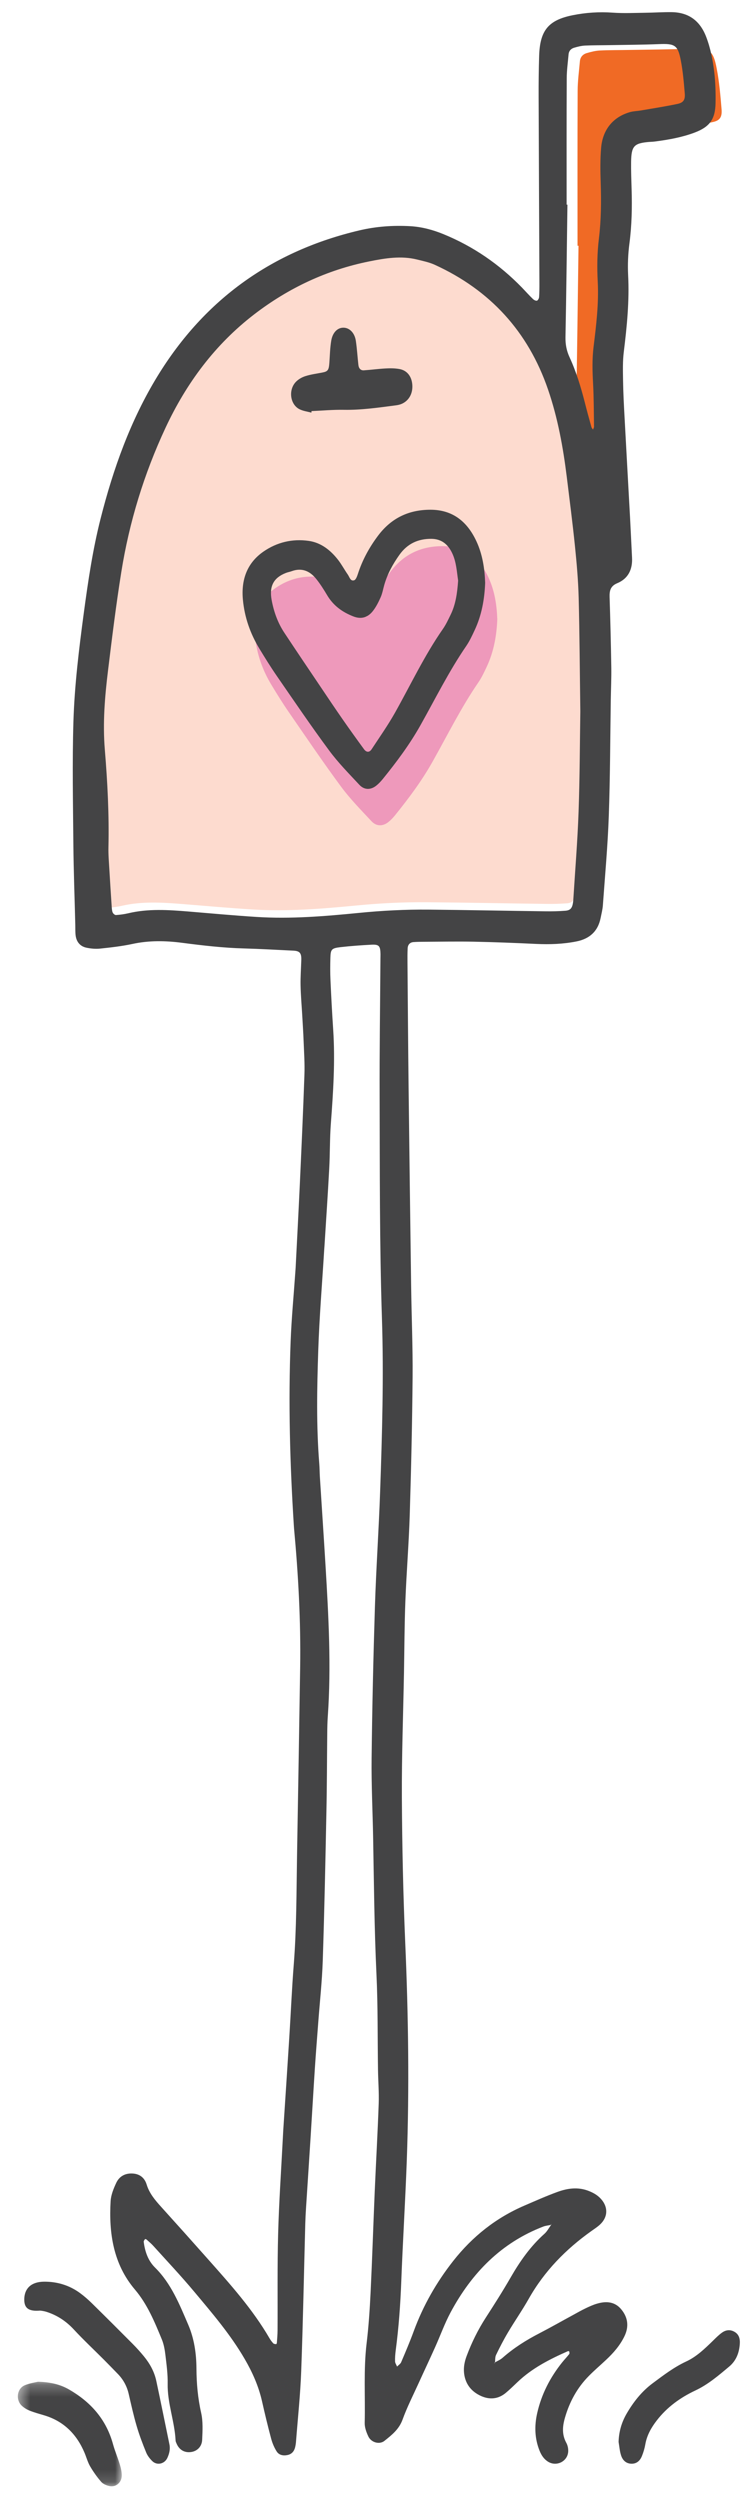 <?xml version="1.0" encoding="UTF-8"?>
<svg width="62px" height="206px" viewBox="0 0 62 206" version="1.1" xmlns="http://www.w3.org/2000/svg" xmlns:xlink="http://www.w3.org/1999/xlink">
    <title>7399E10E-E59A-4E69-BCB2-7BAE9C9C4C5A</title>
    <defs>
        <polygon id="path-1" points="0.47 0.245 9.04 0.245 9.04 8.859 0.47 8.859"></polygon>
    </defs>
    <g id="Website-UI" stroke="none" stroke-width="1" fill="none" fill-rule="evenodd">
        <g id="Website-Home---Desktop" transform="translate(-1085, -367)">
            <g id="mailbbox" transform="translate(1085.113, 367.5)">
                <path d="M47.887,57.619 C47.842,54.325 47.825,51.317 47.746,48.314 C47.709,46.921 47.584,45.529 47.439,44.143 C47.239,42.24 46.99,40.338 46.748,38.439 C46.439,36.013 45.99,33.614 45.179,31.305 C43.498,26.527 40.282,23.155 35.68,21.101 C35.209,20.891 34.69,20.786 34.186,20.665 C32.837,20.336 31.483,20.559 30.172,20.815 C26.622,21.509 23.397,22.98 20.496,25.154 C17.22,27.61 14.812,30.764 13.053,34.437 C11.256,38.19 10.014,42.13 9.343,46.236 C8.906,48.899 8.568,51.579 8.232,54.256 C7.96,56.416 7.776,58.572 7.962,60.767 C8.186,63.411 8.326,66.069 8.264,68.728 C8.249,69.338 8.305,69.949 8.341,70.558 C8.401,71.558 8.467,72.557 8.536,73.555 C8.548,73.726 8.554,73.911 8.616,74.065 C8.655,74.162 8.8,74.287 8.892,74.282 C9.236,74.262 9.582,74.215 9.92,74.138 C11.597,73.748 13.287,73.858 14.981,73.993 C16.885,74.147 18.789,74.318 20.696,74.436 C23.569,74.618 26.434,74.382 29.286,74.108 C31.239,73.918 33.191,73.822 35.146,73.841 C38.407,73.87 41.666,73.935 44.928,73.978 C45.493,73.986 46.058,73.972 46.621,73.931 C47.05,73.902 47.205,73.714 47.274,73.264 C47.285,73.177 47.294,73.089 47.299,73.002 C47.451,70.611 47.653,68.222 47.74,65.829 C47.844,63 47.847,60.164 47.887,57.619" id="Fill-1" fill="#FDDBCF"></path>
                <path d="M40.887,50.519 C40.835,51.883 40.595,53.201 40.02,54.429 C39.812,54.872 39.603,55.323 39.332,55.718 C37.907,57.792 36.784,60.066 35.547,62.264 C34.653,63.854 33.576,65.291 32.447,66.688 C32.281,66.891 32.1,67.084 31.896,67.242 C31.438,67.599 30.916,67.597 30.514,67.164 C29.654,66.242 28.763,65.339 28.01,64.322 C26.522,62.31 25.115,60.23 23.691,58.167 C23.19,57.443 22.726,56.689 22.268,55.935 C21.524,54.707 21.049,53.369 20.913,51.908 C20.758,50.244 21.271,48.882 22.593,47.958 C23.723,47.169 24.996,46.875 26.334,47.064 C27.344,47.206 28.126,47.816 28.763,48.634 C29.057,49.011 29.287,49.45 29.563,49.844 C29.704,50.044 29.78,50.414 30.091,50.31 C30.231,50.26 30.33,49.979 30.393,49.782 C30.772,48.62 31.347,47.579 32.065,46.625 C33.171,45.155 34.626,44.5 36.374,44.5 C38.175,44.5 39.405,45.441 40.174,47.116 C40.665,48.181 40.845,49.336 40.887,50.519" id="Fill-3" fill="#EE99BB"></path>
                <path d="M3.183,189.884 C2.222,189.967 1.888,189.657 1.887,188.981 C1.887,188.303 2.198,187.814 2.803,187.611 C3.029,187.534 3.278,187.502 3.517,187.5 C4.597,187.492 5.601,187.79 6.495,188.446 C6.828,188.691 7.144,188.967 7.443,189.259 C8.576,190.373 9.702,191.494 10.822,192.622 C11.147,192.949 11.457,193.293 11.751,193.651 C12.238,194.244 12.614,194.914 12.777,195.691 C13.147,197.424 13.495,199.158 13.854,200.893 C13.939,201.297 13.848,201.671 13.683,202.026 C13.449,202.522 12.832,202.663 12.443,202.285 C12.238,202.085 12.044,201.838 11.936,201.569 C11.645,200.857 11.37,200.134 11.153,199.392 C10.899,198.524 10.701,197.638 10.499,196.754 C10.348,196.101 10.044,195.554 9.594,195.094 C9.214,194.704 8.837,194.312 8.452,193.927 C7.625,193.099 6.769,192.298 5.972,191.438 C5.324,190.739 4.578,190.257 3.71,189.983 C3.449,189.901 3.17,189.882 3.183,189.884" id="Fill-7" fill="#444445"></path>
                <path d="M50.887,200.706 C50.911,199.86 51.134,199.095 51.551,198.372 C52.117,197.401 52.795,196.542 53.697,195.87 C54.583,195.211 55.454,194.544 56.465,194.074 C57.316,193.681 57.996,193.019 58.669,192.365 C58.91,192.129 59.151,191.882 59.425,191.69 C59.761,191.453 60.138,191.43 60.496,191.664 C60.815,191.872 60.901,192.207 60.885,192.563 C60.848,193.319 60.6,193.998 60.012,194.49 C59.134,195.226 58.267,195.971 57.216,196.466 C55.978,197.048 54.877,197.84 54.028,198.945 C53.583,199.524 53.225,200.147 53.094,200.89 C53.036,201.226 52.938,201.561 52.81,201.873 C52.655,202.251 52.379,202.511 51.94,202.5 C51.5,202.488 51.226,202.211 51.098,201.831 C50.978,201.473 50.953,201.083 50.887,200.706" id="Fill-9" fill="#444445"></path>
                <g id="Group-13" transform="translate(0.887, 195.5)">
                    <mask id="mask-2" fill="white">
                        <use xlink:href="#path-1"></use>
                    </mask>
                    <g id="Clip-12"></g>
                    <path d="M2.13,0.245 C3.207,0.275 3.99,0.477 4.705,0.89 C6.441,1.896 7.745,3.305 8.315,5.382 C8.47,5.943 8.7,6.479 8.87,7.033 C8.96,7.329 9.037,7.643 9.04,7.949 C9.043,8.545 8.565,8.957 8.015,8.84 C7.778,8.787 7.506,8.679 7.348,8.498 C7.005,8.107 6.697,7.671 6.431,7.217 C6.233,6.877 6.127,6.477 5.973,6.108 C5.313,4.537 4.223,3.488 2.655,3.016 C2.248,2.894 1.837,2.784 1.442,2.626 C1.21,2.534 0.98,2.394 0.793,2.219 C0.278,1.733 0.395,0.814 1.032,0.539 C1.455,0.357 1.923,0.298 2.13,0.245" id="Fill-11" fill="#444445" mask="url(#mask-2)"></path>
                </g>
                <path d="M37.659,47.337 C37.548,46.621 37.517,45.801 37.161,45.064 C36.808,44.326 36.268,43.906 35.457,43.897 C34.373,43.889 33.484,44.282 32.819,45.214 C32.28,45.971 31.832,46.78 31.569,47.696 C31.471,48.042 31.41,48.406 31.266,48.724 C31.086,49.128 30.881,49.533 30.613,49.868 C30.192,50.388 29.656,50.542 29.016,50.289 C28.118,49.938 27.369,49.409 26.85,48.528 C26.58,48.072 26.294,47.622 25.968,47.213 C25.431,46.536 24.76,46.26 23.934,46.564 C23.776,46.622 23.607,46.647 23.45,46.711 C22.45,47.102 22.076,47.797 22.281,48.923 C22.459,49.906 22.793,50.83 23.338,51.649 C24.335,53.155 25.345,54.652 26.354,56.147 C26.944,57.027 27.533,57.902 28.135,58.768 C28.713,59.599 29.302,60.419 29.899,61.234 C30.096,61.505 30.344,61.512 30.524,61.238 C31.177,60.245 31.863,59.27 32.449,58.232 C33.748,55.919 34.886,53.498 36.402,51.326 C36.652,50.968 36.841,50.558 37.036,50.159 C37.457,49.305 37.585,48.371 37.659,47.337 M39.887,47.521 C39.835,48.886 39.597,50.202 39.018,51.43 C38.812,51.872 38.603,52.322 38.332,52.72 C36.908,54.794 35.784,57.065 34.549,59.263 C33.654,60.856 32.578,62.291 31.447,63.687 C31.283,63.888 31.099,64.085 30.898,64.242 C30.44,64.6 29.914,64.596 29.514,64.164 C28.655,63.241 27.762,62.34 27.012,61.321 C25.524,59.311 24.116,57.232 22.689,55.167 C22.192,54.445 21.725,53.691 21.267,52.936 C20.523,51.709 20.049,50.372 19.913,48.909 C19.759,47.245 20.27,45.883 21.593,44.959 C22.724,44.172 23.994,43.878 25.335,44.066 C26.342,44.207 27.126,44.816 27.764,45.635 C28.057,46.014 28.287,46.449 28.564,46.845 C28.705,47.047 28.781,47.417 29.09,47.311 C29.231,47.263 29.332,46.98 29.395,46.785 C29.772,45.621 30.347,44.579 31.066,43.625 C32.173,42.156 33.626,41.5 35.376,41.5 C37.176,41.5 38.403,42.443 39.175,44.119 C39.667,45.182 39.845,46.339 39.887,47.521" id="Fill-14" fill="#444445"></path>
                <path d="M25.561,33.5 C25.234,33.411 24.891,33.372 24.584,33.22 C23.797,32.832 23.642,31.607 24.295,30.95 C24.514,30.73 24.803,30.572 25.08,30.487 C25.53,30.345 25.998,30.286 26.455,30.197 C26.92,30.108 26.998,29.998 27.042,29.395 C27.085,28.781 27.097,28.158 27.199,27.557 C27.324,26.841 27.77,26.455 28.283,26.504 C28.743,26.547 29.134,26.957 29.226,27.588 C29.324,28.245 29.361,28.917 29.436,29.578 C29.471,29.876 29.643,30.03 29.881,30.014 C30.474,29.974 31.065,29.892 31.657,29.86 C32.038,29.838 32.424,29.838 32.8,29.903 C33.44,30.008 33.829,30.507 33.881,31.201 C33.933,31.897 33.624,32.486 33.044,32.759 C32.888,32.832 32.716,32.873 32.551,32.895 C31.117,33.08 29.689,33.293 28.242,33.267 C27.351,33.25 26.462,33.334 25.573,33.372 C25.57,33.415 25.565,33.457 25.561,33.5" id="Fill-16" fill="#444445"></path>
                <path d="M47.502,19.75 L47.584,19.75 C47.522,24.222 47.471,28.696 47.387,33.166 C47.375,33.89 47.502,34.544 47.8,35.192 C48.471,36.656 48.933,38.199 49.331,39.763 C49.542,40.599 49.767,41.427 49.998,42.254 C50.02,42.345 50.102,42.42 50.157,42.5 C50.19,42.401 50.257,42.299 50.255,42.199 C50.233,40.748 50.239,39.291 50.161,37.842 C50.094,36.601 50.059,35.374 50.21,34.134 C50.478,31.945 50.744,29.759 50.629,27.534 C50.554,26.087 50.572,24.614 50.748,23.177 C50.975,21.293 50.989,19.42 50.928,17.532 C50.889,16.349 50.871,15.155 50.973,13.979 C51.132,12.131 52.203,10.863 53.882,10.387 C54.229,10.29 54.603,10.285 54.959,10.224 C56.19,10.01 57.424,9.82 58.643,9.561 C59.238,9.435 59.43,9.151 59.379,8.51 C59.287,7.386 59.191,6.253 58.978,5.149 C58.688,3.614 58.369,3.449 56.821,3.511 C55.157,3.578 53.493,3.585 51.827,3.614 C50.995,3.631 50.163,3.621 49.333,3.661 C48.974,3.68 48.614,3.773 48.264,3.875 C47.945,3.968 47.725,4.198 47.696,4.562 C47.626,5.367 47.514,6.171 47.512,6.977 C47.492,11.236 47.502,15.492 47.502,19.75" id="Fill-18" fill="#F06A25"></path>
                <path d="M46.603,16.363 L46.67,16.363 C46.62,20.006 46.578,23.65 46.509,27.291 C46.499,27.881 46.603,28.414 46.848,28.941 C47.398,30.134 47.777,31.391 48.104,32.665 C48.276,33.346 48.461,34.02 48.65,34.694 C48.669,34.769 48.736,34.829 48.781,34.894 C48.808,34.813 48.863,34.731 48.862,34.65 C48.843,33.467 48.848,32.281 48.784,31.1 C48.729,30.09 48.701,29.09 48.825,28.079 C49.044,26.297 49.262,24.516 49.168,22.704 C49.106,21.524 49.121,20.325 49.266,19.154 C49.452,17.62 49.463,16.094 49.413,14.556 C49.381,13.592 49.366,12.62 49.45,11.661 C49.581,10.156 50.459,9.123 51.836,8.735 C52.121,8.656 52.428,8.653 52.719,8.603 C53.728,8.429 54.741,8.273 55.74,8.063 C56.228,7.96 56.386,7.729 56.344,7.206 C56.268,6.291 56.19,5.368 56.015,4.468 C55.777,3.219 55.516,3.084 54.247,3.134 C52.882,3.189 51.517,3.194 50.151,3.219 C49.468,3.232 48.786,3.224 48.105,3.256 C47.81,3.272 47.515,3.348 47.229,3.431 C46.967,3.506 46.786,3.694 46.763,3.991 C46.706,4.646 46.613,5.301 46.612,5.958 C46.595,9.427 46.603,12.894 46.603,16.363 L46.603,16.363 Z M47.733,58.111 C47.688,54.792 47.673,51.763 47.596,48.735 C47.559,47.333 47.436,45.93 47.294,44.535 C47.098,42.618 46.851,40.703 46.615,38.789 C46.312,36.346 45.871,33.927 45.074,31.603 C43.425,26.79 40.266,23.393 35.746,21.324 C35.285,21.112 34.774,21.007 34.279,20.885 C32.955,20.554 31.625,20.778 30.339,21.037 C26.854,21.735 23.687,23.217 20.838,25.407 C17.621,27.881 15.257,31.057 13.529,34.758 C11.765,38.539 10.546,42.508 9.887,46.642 C9.458,49.326 9.126,52.026 8.796,54.723 C8.529,56.899 8.348,59.069 8.531,61.281 C8.751,63.945 8.888,66.62 8.828,69.301 C8.813,69.915 8.868,70.531 8.903,71.143 C8.962,72.149 9.027,73.156 9.094,74.161 C9.106,74.336 9.113,74.52 9.173,74.677 C9.212,74.775 9.354,74.901 9.445,74.896 C9.782,74.873 10.122,74.829 10.454,74.751 C12.1,74.358 13.76,74.468 15.421,74.604 C17.292,74.76 19.162,74.932 21.034,75.051 C23.856,75.232 26.668,74.996 29.469,74.72 C31.387,74.529 33.302,74.432 35.223,74.449 C38.425,74.48 41.626,74.546 44.826,74.587 C45.381,74.596 45.938,74.584 46.491,74.542 C46.912,74.513 47.063,74.323 47.13,73.868 C47.143,73.782 47.151,73.694 47.156,73.606 C47.306,71.198 47.504,68.791 47.589,66.381 C47.69,63.529 47.693,60.674 47.733,58.111 L47.733,58.111 Z M40.68,194.159 C40.896,194.033 41.138,193.935 41.324,193.771 C42.238,192.966 43.25,192.326 44.323,191.771 C45.274,191.279 46.208,190.747 47.15,190.236 C47.488,190.05 47.825,189.859 48.174,189.692 C48.481,189.545 48.798,189.399 49.123,189.307 C49.864,189.093 50.577,189.133 51.115,189.788 C51.663,190.455 51.754,191.202 51.373,191.993 C51.006,192.754 50.466,193.371 49.862,193.936 C49.391,194.381 48.895,194.8 48.441,195.262 C47.477,196.234 46.836,197.407 46.457,198.741 C46.258,199.441 46.211,200.105 46.576,200.776 C46.695,200.989 46.754,201.281 46.732,201.526 C46.664,202.324 45.768,202.75 45.091,202.344 C44.739,202.134 44.529,201.812 44.378,201.443 C43.968,200.436 43.938,199.389 44.174,198.343 C44.526,196.777 45.242,195.391 46.233,194.153 C46.424,193.916 46.635,193.697 46.821,193.46 C46.856,193.416 46.83,193.314 46.816,193.241 C46.814,193.229 46.736,193.214 46.704,193.228 C45.208,193.888 43.758,194.622 42.551,195.776 C42.239,196.074 41.929,196.376 41.599,196.653 C40.977,197.179 40.264,197.241 39.552,196.922 C38.762,196.567 38.246,195.945 38.147,195.031 C38.095,194.543 38.19,194.074 38.363,193.616 C38.779,192.504 39.299,191.455 39.939,190.462 C40.647,189.368 41.347,188.264 41.999,187.133 C42.767,185.802 43.636,184.568 44.781,183.549 C44.995,183.357 45.136,183.08 45.311,182.842 C45.327,182.804 45.342,182.768 45.359,182.728 C45.337,182.761 45.314,182.792 45.294,182.825 C45.089,182.868 44.873,182.885 44.68,182.959 C41.232,184.282 38.786,186.768 37.039,190.026 C36.546,190.947 36.192,191.943 35.761,192.898 C35.315,193.895 34.847,194.881 34.396,195.874 C33.945,196.867 33.446,197.845 33.075,198.869 C32.782,199.674 32.18,200.139 31.583,200.617 C31.172,200.945 30.493,200.751 30.257,200.257 C30.093,199.912 29.945,199.508 29.955,199.133 C30.009,196.94 29.851,194.743 30.116,192.552 C30.284,191.161 30.374,189.755 30.443,188.354 C30.576,185.588 30.664,182.825 30.782,180.059 C30.886,177.647 31.025,175.235 31.11,172.822 C31.142,171.903 31.065,170.979 31.052,170.056 C31.012,167.42 31.048,164.783 30.924,162.152 C30.75,158.419 30.718,154.687 30.651,150.952 C30.612,148.759 30.5,146.565 30.525,144.368 C30.572,140.196 30.668,136.024 30.799,131.853 C30.899,128.693 31.119,125.538 31.228,122.378 C31.394,117.637 31.531,112.889 31.377,108.148 C31.179,102.043 31.204,95.936 31.186,89.831 C31.172,86.054 31.228,82.275 31.253,78.497 C31.253,78.366 31.26,78.234 31.258,78.103 C31.243,77.441 31.136,77.308 30.515,77.339 C29.664,77.384 28.81,77.444 27.964,77.541 C27.219,77.628 27.147,77.723 27.127,78.42 C27.11,79.035 27.105,79.651 27.134,80.265 C27.194,81.625 27.269,82.983 27.358,84.34 C27.528,86.933 27.36,89.514 27.164,92.097 C27.073,93.322 27.098,94.555 27.031,95.783 C26.919,97.886 26.775,99.989 26.644,102.093 C26.636,102.224 26.624,102.355 26.616,102.486 C26.448,105.248 26.218,108.006 26.126,110.77 C26.022,113.883 25.96,117.006 26.212,120.121 C26.24,120.471 26.237,120.823 26.259,121.173 C26.414,123.626 26.58,126.079 26.728,128.533 C26.974,132.653 27.204,136.777 26.914,140.906 C26.879,141.389 26.87,141.873 26.867,142.356 C26.844,144.508 26.844,146.661 26.798,148.813 C26.716,152.897 26.632,156.981 26.497,161.064 C26.44,162.774 26.25,164.477 26.123,166.184 C26.031,167.41 25.932,168.636 25.851,169.862 C25.725,171.789 25.615,173.718 25.492,175.648 C25.372,177.575 25.241,179.503 25.118,181.428 C25.09,181.868 25.067,182.306 25.055,182.745 C24.947,186.785 24.87,190.826 24.721,194.864 C24.651,196.793 24.445,198.717 24.295,200.643 C24.284,200.817 24.258,200.993 24.215,201.162 C24.133,201.482 23.935,201.705 23.615,201.779 C23.256,201.862 22.895,201.803 22.693,201.482 C22.49,201.16 22.335,200.788 22.237,200.415 C21.965,199.4 21.72,198.376 21.489,197.352 C21.204,196.096 20.696,194.96 20.05,193.852 C18.877,191.838 17.38,190.095 15.904,188.331 C14.82,187.033 13.658,185.802 12.524,184.547 C12.352,184.356 12.152,184.194 11.961,184.021 C11.933,183.995 11.85,183.982 11.844,183.994 C11.797,184.063 11.728,184.145 11.736,184.214 C11.837,185.018 12.094,185.769 12.667,186.335 C14.003,187.654 14.685,189.369 15.408,191.05 C15.896,192.186 16.077,193.41 16.084,194.652 C16.09,195.884 16.198,197.095 16.471,198.305 C16.632,199.017 16.588,199.791 16.555,200.531 C16.531,201.086 16.152,201.448 15.686,201.529 C15.128,201.629 14.665,201.372 14.444,200.838 C14.41,200.757 14.365,200.674 14.364,200.589 C14.286,199.008 13.678,197.508 13.711,195.905 C13.726,195.119 13.617,194.328 13.525,193.545 C13.473,193.11 13.395,192.664 13.232,192.264 C12.633,190.812 12.04,189.362 11.004,188.142 C9.233,186.054 8.853,183.518 9.007,180.863 C9.037,180.356 9.247,179.837 9.465,179.37 C9.723,178.809 10.216,178.549 10.833,178.589 C11.41,178.623 11.809,178.944 11.976,179.49 C12.204,180.232 12.675,180.783 13.172,181.333 C14.481,182.78 15.782,184.233 17.078,185.694 C18.892,187.738 20.718,189.774 22.109,192.167 C22.195,192.316 22.302,192.457 22.418,192.581 C22.468,192.633 22.567,192.64 22.647,192.65 C22.666,192.654 22.711,192.585 22.713,192.545 C22.738,192.197 22.77,191.848 22.771,191.5 C22.786,188.866 22.746,186.226 22.817,183.594 C22.887,180.961 23.07,178.332 23.204,175.701 C23.216,175.482 23.226,175.263 23.239,175.042 C23.405,172.501 23.576,169.963 23.735,167.42 C23.864,165.405 23.948,163.386 24.106,161.374 C24.341,158.393 24.326,155.405 24.376,152.419 C24.465,147.237 24.555,142.054 24.634,136.87 C24.691,133.048 24.481,129.233 24.129,125.428 C24.123,125.34 24.116,125.252 24.111,125.164 C23.792,120.121 23.653,115.071 23.849,110.018 C23.921,108.132 24.101,106.253 24.232,104.37 C24.242,104.239 24.253,104.108 24.26,103.975 C24.376,101.694 24.498,99.415 24.604,97.134 C24.743,94.109 24.88,91.083 24.986,88.056 C25.02,87.137 24.954,86.214 24.919,85.292 C24.894,84.59 24.845,83.888 24.807,83.189 C24.76,82.354 24.684,81.523 24.668,80.69 C24.654,79.989 24.708,79.287 24.728,78.587 C24.745,78.034 24.597,77.856 24.086,77.83 C22.721,77.765 21.356,77.685 19.99,77.647 C18.28,77.601 16.587,77.403 14.89,77.182 C13.534,77.006 12.171,76.982 10.809,77.277 C9.936,77.465 9.042,77.565 8.15,77.66 C7.775,77.699 7.379,77.665 7.007,77.585 C6.501,77.477 6.192,77.115 6.123,76.584 C6.085,76.28 6.102,75.968 6.093,75.663 C6.04,73.467 5.956,71.274 5.936,69.077 C5.907,65.695 5.838,62.31 5.941,58.931 C6.033,55.95 6.398,52.983 6.794,50.021 C7.146,47.411 7.527,44.808 8.174,42.256 C9.223,38.113 10.65,34.122 12.88,30.481 C16.793,24.098 22.394,20.161 29.518,18.482 C30.894,18.157 32.304,18.057 33.719,18.137 C34.668,18.192 35.573,18.435 36.45,18.794 C38.906,19.799 41.057,21.278 42.925,23.199 C43.225,23.511 43.513,23.835 43.824,24.136 C43.909,24.219 44.057,24.297 44.156,24.274 C44.234,24.255 44.325,24.088 44.333,23.983 C44.36,23.588 44.362,23.193 44.36,22.797 C44.338,17.701 44.313,12.604 44.295,7.508 C44.291,6.367 44.301,5.224 44.338,4.082 C44.407,2 45.106,1.157 47.096,0.755 C48.189,0.534 49.292,0.464 50.411,0.543 C51.303,0.607 52.201,0.562 53.096,0.551 C53.822,0.543 54.548,0.491 55.274,0.501 C56.661,0.522 57.605,1.208 58.114,2.548 C58.476,3.498 58.664,4.489 58.78,5.489 C58.875,6.317 58.897,7.156 58.882,7.991 C58.859,9.337 58.391,9.961 57.137,10.432 C56.087,10.823 54.994,11.016 53.891,11.159 C53.722,11.184 53.551,11.182 53.38,11.197 C52.156,11.306 51.94,11.535 51.92,12.846 C51.909,13.592 51.941,14.339 51.961,15.085 C52.007,16.58 51.978,18.066 51.782,19.556 C51.668,20.421 51.631,21.312 51.675,22.185 C51.784,24.302 51.576,26.391 51.318,28.486 C51.22,29.264 51.244,30.062 51.256,30.852 C51.272,31.86 51.324,32.869 51.38,33.877 C51.527,36.639 51.683,39.399 51.834,42.161 C51.893,43.258 51.941,44.354 51.997,45.451 C52.047,46.434 51.671,47.182 50.776,47.554 C50.233,47.782 50.129,48.151 50.146,48.69 C50.209,50.621 50.256,52.554 50.287,54.487 C50.3,55.364 50.26,56.242 50.245,57.121 C50.196,60.326 50.194,63.534 50.08,66.739 C49.993,69.196 49.769,71.644 49.592,74.098 C49.567,74.446 49.475,74.789 49.408,75.132 C49.183,76.263 48.468,76.863 47.405,77.073 C46.306,77.291 45.2,77.327 44.085,77.275 C42.378,77.194 40.673,77.127 38.965,77.092 C37.599,77.065 36.231,77.092 34.864,77.099 C34.564,77.099 34.266,77.103 33.967,77.125 C33.687,77.147 33.508,77.339 33.496,77.646 C33.478,78.039 33.479,78.435 33.483,78.83 C33.511,82.258 33.535,85.685 33.575,89.111 C33.639,94.557 33.709,100.005 33.784,105.451 C33.818,107.954 33.925,110.458 33.905,112.959 C33.873,116.739 33.786,120.514 33.67,124.292 C33.597,126.66 33.402,129.026 33.31,131.395 C33.233,133.369 33.23,135.348 33.194,137.324 C33.131,140.748 33.003,144.175 33.02,147.599 C33.042,151.594 33.127,155.593 33.298,159.586 C33.556,165.558 33.64,171.529 33.426,177.503 C33.305,180.837 33.097,184.168 32.97,187.504 C32.898,189.392 32.763,191.271 32.515,193.145 C32.475,193.448 32.45,193.759 32.458,194.064 C32.463,194.209 32.567,194.35 32.624,194.495 C32.738,194.376 32.901,194.278 32.961,194.135 C33.322,193.29 33.682,192.445 33.997,191.583 C34.775,189.466 35.872,187.547 37.255,185.79 C38.846,183.771 40.787,182.235 43.121,181.232 C44.028,180.842 44.928,180.439 45.854,180.102 C46.667,179.806 47.512,179.685 48.364,180.002 C48.773,180.154 49.145,180.356 49.44,180.687 C50.037,181.352 50.015,182.173 49.366,182.783 C49.15,182.99 48.89,183.152 48.645,183.328 C46.546,184.821 44.769,186.626 43.478,188.914 C42.942,189.862 42.316,190.757 41.761,191.695 C41.406,192.293 41.086,192.914 40.782,193.543 C40.697,193.724 40.722,193.964 40.697,194.176 L40.616,194.236 L40.68,194.159 Z" id="Fill-5" fill="#444445"></path>
            </g>
        </g>
    </g>
</svg>